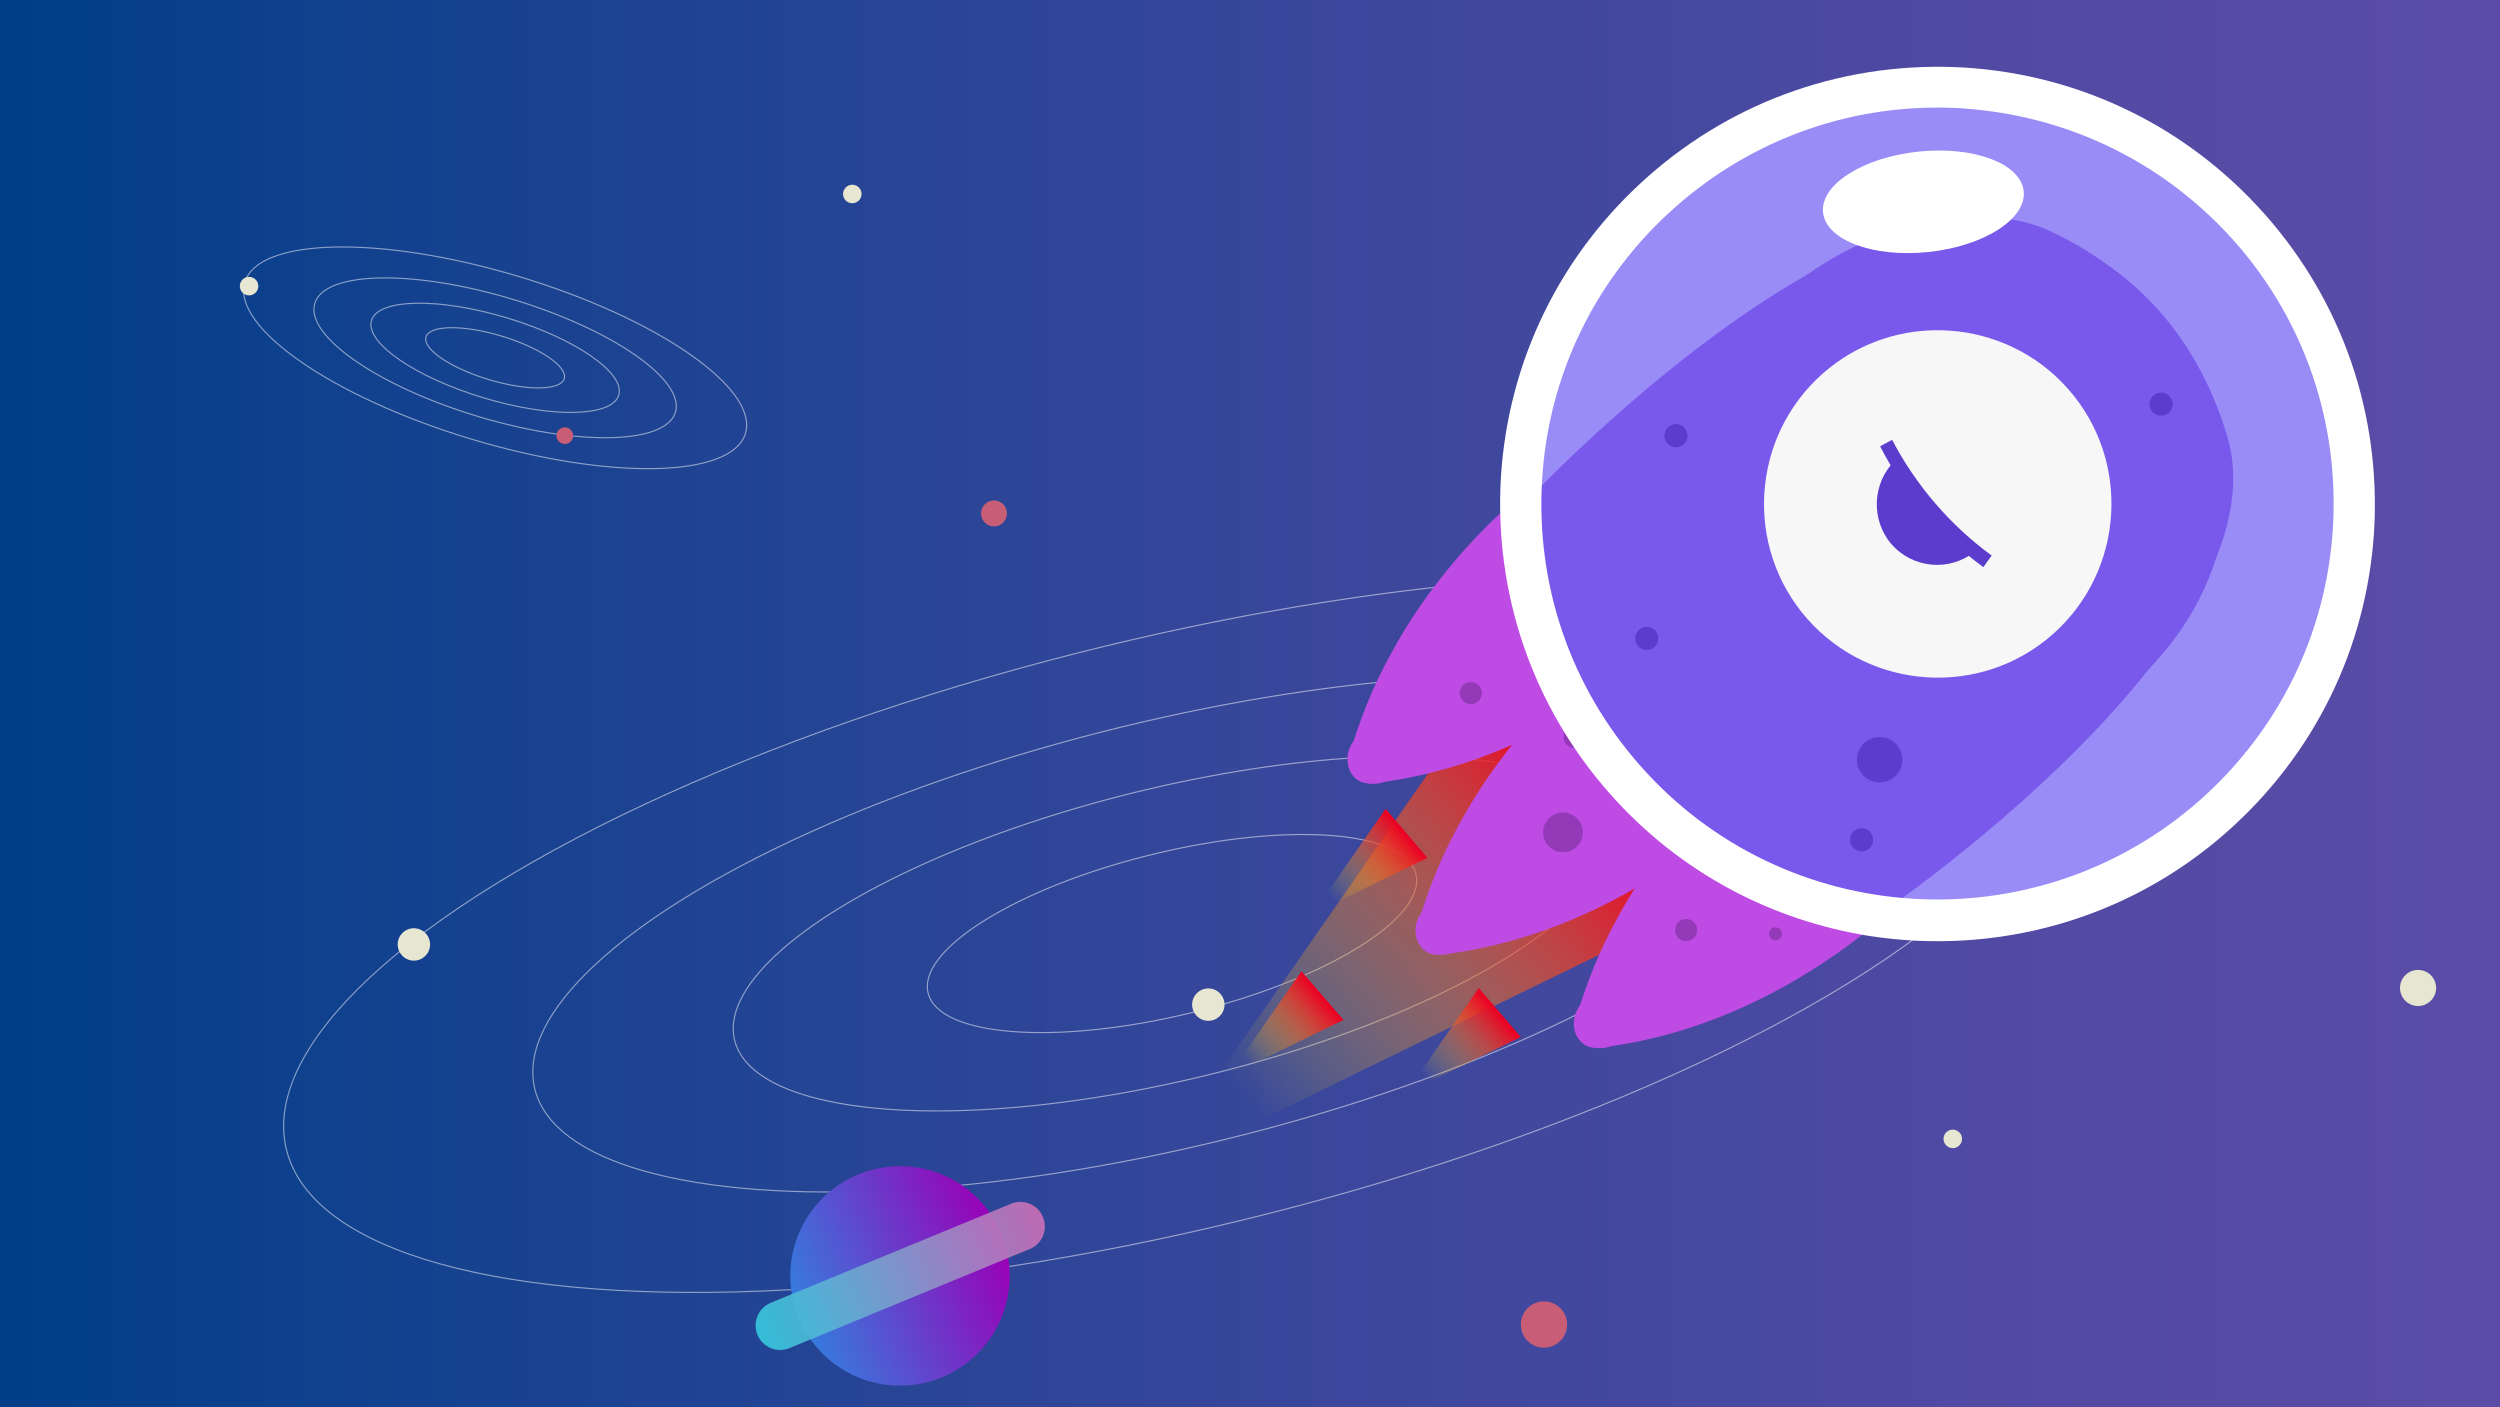<?xml version="1.0" encoding="utf-8"?>
<!-- Generator: Adobe Illustrator 23.0.1, SVG Export Plug-In . SVG Version: 6.00 Build 0)  -->
<svg version="1.1" id="Camada_1" xmlns="http://www.w3.org/2000/svg" xmlns:xlink="http://www.w3.org/1999/xlink" x="0px" y="0px"
	 viewBox="0 0 540 304" style="enable-background:new 0 0 540 304;" xml:space="preserve">
<rect x="0" y="0" width="540" height="304" fill="#333333" stroke="none"/>
<style type="text/css">
	.st0{fill:url(#SVGID_1_);}
	.st1{fill:url(#SVGID_2_);}
	.st2{fill:#C85E76;}
	.st3{opacity:0.5;}
	.st4{fill:none;stroke:#FFFFFF;stroke-width:0.25;stroke-miterlimit:10;}
	.st5{fill:url(#SVGID_3_);}
	.st6{opacity:0.9;fill:url(#SVGID_4_);enable-background:new    ;}
	.st7{fill:#E7E6D0;}
	.st8{fill:url(#SVGID_5_);}
	.st9{fill:url(#SVGID_6_);}
	.st10{fill:url(#SVGID_7_);}
	.st11{fill:url(#SVGID_8_);}
	.st12{fill:#BE4CE4;}
	.st13{fill:#943AB9;}
	.st14{fill:#998CF6;}
	.st15{fill:#7958EC;}
	.st16{fill:#FFFFFF;}
	.st17{fill:#F7F7F7;}
	.st18{fill:#5B3CCD;}
	.st19{fill:url(#SVGID_9_);}
	.st20{opacity:0.9;fill:url(#SVGID_10_);enable-background:new    ;}
	.st21{fill:url(#SVGID_11_);}
	.st22{fill:url(#SVGID_12_);}
	.st23{fill:url(#SVGID_13_);}
	.st24{fill:url(#SVGID_14_);}
	.st25{fill:url(#SVGID_15_);}
	.st26{fill:url(#SVGID_16_);}
	.st27{fill:url(#SVGID_17_);}
	.st28{opacity:0.9;fill:url(#SVGID_18_);enable-background:new    ;}
	.st29{fill:url(#SVGID_19_);}
	.st30{fill:url(#SVGID_20_);}
	.st31{fill:url(#SVGID_21_);}
	.st32{fill:url(#SVGID_22_);}
	.st33{fill:url(#SVGID_23_);}
	.st34{fill:#9A8DF7;}
	.st35{fill:#7958ED;}
	.st36{fill:#F8F8F8;}
	.st37{fill:#5B3CCE;}
	.st38{clip-path:url(#SVGID_25_);}
	.st39{opacity:0.5;fill:#57CEB7;}
	.st40{opacity:0.8;fill:#57CEB7;}
	.st41{opacity:0.1;fill:#020202;}
	.st42{fill:#FDFFFF;}
	.st43{fill:#FF4C06;}
	.st44{fill:#564039;}
	.st45{fill:#EAEAEA;}
	.st46{fill:#DCDEE2;}
	.st47{fill:none;stroke:#DCDEE2;stroke-width:3;stroke-miterlimit:10;}
	.st48{fill:#988BF5;}
	.st49{fill:#7958EB;}
	.st50{opacity:0.5;fill:#CACAF9;}
	.st51{fill:#E5E5E5;}
	.st52{fill:#DB825E;}
	.st53{fill:#B75B42;}
	.st54{fill:#E29874;}
	.st55{fill:#919191;}
	.st56{opacity:0.1;fill-rule:evenodd;clip-rule:evenodd;fill:#020202;}
</style>
<linearGradient id="SVGID_1_" gradientUnits="userSpaceOnUse" x1="0" y1="152" x2="540" y2="152">
	<stop  offset="0" style="stop-color:#003E88"/>
	<stop  offset="0.142" style="stop-color:#11418E"/>
	<stop  offset="0.519" style="stop-color:#39479B"/>
	<stop  offset="0.818" style="stop-color:#524AA4"/>
	<stop  offset="1" style="stop-color:#5B4CA7"/>
</linearGradient>
<rect class="st0" width="540" height="304"/>
<g>
	<circle class="st2" cx="214.7" cy="110.9" r="2.8"/>
	<circle class="st2" cx="333.5" cy="286.1" r="5"/>
	<g class="st3">
		<ellipse transform="matrix(0.289 -0.957 0.957 0.289 2.142 157.376)" class="st4" cx="107" cy="77.2" rx="4.9" ry="15.6"/>
		<ellipse transform="matrix(0.289 -0.957 0.957 0.289 2.142 157.376)" class="st4" cx="107" cy="77.2" rx="9" ry="27.9"/>
		<ellipse transform="matrix(0.289 -0.957 0.957 0.289 2.142 157.376)" class="st4" cx="107" cy="77.2" rx="13.2" ry="40.7"/>
		<ellipse transform="matrix(0.289 -0.957 0.957 0.289 2.142 157.376)" class="st4" cx="107" cy="77.2" rx="18.3" ry="56.5"/>
	</g>
	<g class="st3">
		
			<ellipse transform="matrix(0.972 -0.237 0.237 0.972 -40.542 65.652)" class="st4" cx="253" cy="201.6" rx="54.2" ry="17.6"/>
		
			<ellipse transform="matrix(0.972 -0.237 0.237 0.972 -40.542 65.652)" class="st4" cx="253" cy="201.6" rx="97.2" ry="31.5"/>
		
			<ellipse transform="matrix(0.972 -0.237 0.237 0.972 -40.542 65.652)" class="st4" cx="253" cy="201.6" rx="141.6" ry="45.9"/>
		
			<ellipse transform="matrix(0.972 -0.237 0.237 0.972 -40.542 65.652)" class="st4" cx="253" cy="201.6" rx="196.8" ry="63.7"/>
	</g>
	<g>
		
			<linearGradient id="SVGID_2_" gradientUnits="userSpaceOnUse" x1="7.296" y1="-22.379" x2="54.729" y2="-22.379" gradientTransform="matrix(0.925 -0.381 -0.381 -0.925 157.204 266.767)">
			<stop  offset="0" style="stop-color:#357CDE"/>
			<stop  offset="0.999" style="stop-color:#9A00B7"/>
		</linearGradient>
		<circle class="st1" cx="194.4" cy="275.6" r="23.7"/>
		
			<linearGradient id="SVGID_3_" gradientUnits="userSpaceOnUse" x1="-2.312" y1="-22.379" x2="64.43" y2="-22.379" gradientTransform="matrix(0.925 -0.381 -0.381 -0.925 157.204 266.767)">
			<stop  offset="0" style="stop-color:#35CADE"/>
			<stop  offset="0.999" style="stop-color:#CD6EB7"/>
		</linearGradient>
		<path style="opacity:0.9;fill:url(#SVGID_3_);enable-background:new    ;" d="M222.4,269.8l-51.9,21.4c-2.7,1.1-5.8-0.2-6.9-2.9
			l0,0c-1.1-2.7,0.2-5.8,2.9-6.9l51.9-21.4c2.7-1.1,5.8,0.2,6.9,2.9l0,0C226.4,265.7,225.1,268.7,222.4,269.8z"/>
	</g>
	<g>
		<circle class="st7" cx="522.3" cy="213.4" r="3.9"/>
		<circle class="st7" cx="421.8" cy="246" r="2"/>
		<circle class="st7" cx="184.1" cy="41.9" r="2"/>
		<circle class="st7" cx="53.8" cy="61.8" r="2"/>
	</g>
	<g>
		<circle class="st7" cx="261" cy="217" r="3.5"/>
		<circle class="st7" cx="89.4" cy="204" r="3.5"/>
		<circle class="st7" cx="373.9" cy="197.9" r="1.8"/>
		<circle class="st2" cx="122" cy="94.1" r="1.8"/>
	</g>
	<g>
		
			<linearGradient id="SVGID_4_" gradientUnits="userSpaceOnUse" x1="2397.088" y1="-1531.594" x2="2397.088" y2="-1403.854" gradientTransform="matrix(-0.651 -0.759 0.759 -0.651 2971.34 1076.4)">
			<stop  offset="0.208" style="stop-color:#F7E921;stop-opacity:0"/>
			<stop  offset="1" style="stop-color:#EC0024"/>
		</linearGradient>
		<polygon style="fill:url(#SVGID_4_);" points="248.3,253.6 323.6,145.3 366.8,195.8 		"/>
		
			<linearGradient id="SVGID_5_" gradientUnits="userSpaceOnUse" x1="2374.338" y1="-1478.18" x2="2374.338" y2="-1451.443" gradientTransform="matrix(-0.651 -0.759 0.759 -0.651 2971.34 1076.4)">
			<stop  offset="0.208" style="stop-color:#F7E921;stop-opacity:0"/>
			<stop  offset="1" style="stop-color:#EC0024"/>
		</linearGradient>
		<polygon class="st8" points="303.7,236.1 319.4,213.4 328.5,224 		"/>
		
			<linearGradient id="SVGID_6_" gradientUnits="userSpaceOnUse" x1="2402.034" y1="-1504.887" x2="2402.034" y2="-1478.151" gradientTransform="matrix(-0.651 -0.759 0.759 -0.651 2971.34 1076.4)">
			<stop  offset="0.208" style="stop-color:#F7E921;stop-opacity:0"/>
			<stop  offset="1" style="stop-color:#EC0024"/>
		</linearGradient>
		<polygon class="st9" points="265.4,232.4 281.1,209.8 290.2,220.3 		"/>
		
			<linearGradient id="SVGID_7_" gradientUnits="userSpaceOnUse" x1="2416.872" y1="-1468.288" x2="2416.872" y2="-1441.552" gradientTransform="matrix(-0.651 -0.759 0.759 -0.651 2971.34 1076.4)">
			<stop  offset="0.208" style="stop-color:#F7E921;stop-opacity:0"/>
			<stop  offset="1" style="stop-color:#EC0024"/>
		</linearGradient>
		<polygon class="st10" points="283.5,197.4 299.3,174.7 308.3,185.3 		"/>
		<g>
			<g>
				<g>
					<path class="st12" d="M368.1,173.1L368.1,173.1l0.1-0.1l0,0l-0.1,0c0,0,0,0-0.1,0l-0.1,0c-0.1,0-0.3,0-0.4,0
						c-0.3,0-0.7,0.1-1,0.2c-0.7,0.1-1.5,0.3-2.2,0.5c-1.5,0.4-3.1,0.9-4.6,1.4c-3.1,1.1-6.3,2.3-9.4,3.8
						c-6.3,2.9-12.4,6.4-18.1,10.6c-5.8,4.2-11.1,9-16,14.4c0,0.1-0.1,0.1-0.1,0.2c-3.9,4.4-11.5,1.3-10-4c0-0.1,0-0.2,0.1-0.2
						c2.1-7.3,5-14.7,9-21.9c3.9-7.2,8.7-14.1,14.4-20.7c2.8-3.3,5.9-6.5,9.2-9.6c1.7-1.5,3.4-3.1,5.2-4.6c0.9-0.8,1.9-1.5,2.9-2.3
						c0.5-0.4,1-0.8,1.6-1.1c0.3-0.2,0.6-0.4,0.9-0.6l0.2-0.2l0.3-0.2l0.3-0.2l0.1,0l0.1-0.1l0.3-0.1L368.1,173.1z"/>
					<path class="st12" d="M347.2,148.8L347.2,148.8l0.1-0.1l0,0l0,0.1c0,0,0,0,0,0.1l0,0.1c0,0.1-0.1,0.3-0.1,0.4
						c-0.1,0.3-0.2,0.6-0.3,1c-0.2,0.7-0.5,1.4-0.9,2.1c-0.6,1.4-1.3,2.9-2.1,4.4c-1.5,2.9-3.3,5.9-5.2,8.7
						c-3.8,5.7-8.2,11.2-13.2,16.3c-5,5.1-10.6,9.6-16.7,13.7c-0.1,0-0.1,0.1-0.2,0.1c-4.9,3.2-3.1,11.1,2.5,10.5c0.1,0,0.2,0,0.2,0
						c7.6-0.9,15.3-2.7,23-5.5c7.7-2.8,15.3-6.5,22.6-11.1c3.7-2.3,7.3-4.8,10.9-7.6c1.8-1.4,3.5-2.9,5.3-4.5
						c0.9-0.8,1.8-1.6,2.7-2.5c0.4-0.4,0.9-0.9,1.4-1.4c0.2-0.2,0.5-0.5,0.7-0.8l0.2-0.2l0.2-0.2l0.2-0.2l0.1-0.1l0.1-0.1l0.2-0.2
						L347.2,148.8z"/>
					<circle class="st13" cx="340.1" cy="159.2" r="2.4"/>
					<circle class="st13" cx="337.6" cy="179.8" r="4.3"/>
				</g>
				<g>
					<path class="st12" d="M402.3,193.3L402.3,193.3l0.1-0.1l0,0l-0.1,0c0,0,0,0-0.1,0l-0.1,0c-0.1,0-0.3,0-0.4,0
						c-0.3,0-0.7,0.1-1,0.2c-0.7,0.1-1.5,0.3-2.2,0.5c-1.5,0.4-3.1,0.9-4.6,1.4c-3.1,1.1-6.3,2.3-9.4,3.8
						c-6.3,2.9-12.4,6.4-18.1,10.6c-5.8,4.2-11.1,9-16,14.4c0,0.1-0.1,0.1-0.1,0.2c-3.9,4.4-11.5,1.3-10-4c0-0.1,0-0.2,0.1-0.2
						c2.1-7.3,5-14.7,9-21.9c3.9-7.2,8.7-14.1,14.4-20.7c2.8-3.3,5.9-6.5,9.2-9.6c1.7-1.5,3.4-3.1,5.2-4.6c0.9-0.8,1.9-1.5,2.9-2.3
						c0.5-0.4,1-0.8,1.6-1.1c0.3-0.2,0.6-0.4,0.9-0.6l0.2-0.2l0.3-0.2l0.3-0.2l0.1,0l0.1-0.1l0.3-0.1L402.3,193.3z"/>
					<path class="st12" d="M381.4,168.9L381.4,168.9l0.1-0.1l0,0l0,0.1c0,0,0,0,0,0.1l0,0.1c0,0.1-0.1,0.3-0.1,0.4
						c-0.1,0.3-0.2,0.6-0.3,1c-0.2,0.7-0.5,1.4-0.9,2.1c-0.6,1.4-1.3,2.9-2.1,4.4c-1.5,2.9-3.3,5.9-5.2,8.7
						c-3.8,5.7-8.2,11.2-13.2,16.3c-5,5.1-10.6,9.6-16.7,13.7c-0.1,0-0.1,0.1-0.2,0.1c-4.9,3.2-3.1,11.1,2.5,10.5c0.1,0,0.2,0,0.2,0
						c7.6-0.9,15.3-2.7,23-5.5c7.7-2.8,15.3-6.5,22.6-11.1c3.7-2.3,7.3-4.8,10.9-7.6c1.8-1.4,3.5-2.9,5.3-4.5
						c0.9-0.8,1.8-1.6,2.7-2.5c0.4-0.4,0.9-0.9,1.4-1.4c0.2-0.2,0.5-0.5,0.7-0.8l0.2-0.2l0.2-0.2l0.2-0.2l0.1-0.1l0.1-0.1l0.2-0.2
						L381.4,168.9z"/>
					<circle class="st13" cx="364.2" cy="200.9" r="2.4"/>
					<circle class="st13" cx="383.5" cy="201.7" r="1.4"/>
				</g>
				<g>
					<path class="st12" d="M353.4,136.2L353.4,136.2l0.1-0.1l0,0l-0.1,0c0,0,0,0-0.1,0l-0.1,0c-0.1,0-0.3,0-0.4,0
						c-0.3,0-0.7,0.1-1,0.2c-0.7,0.1-1.5,0.3-2.2,0.5c-1.5,0.4-3.1,0.9-4.6,1.4c-3.1,1.1-6.3,2.3-9.4,3.8
						c-6.3,2.9-12.4,6.4-18.1,10.6c-5.8,4.2-11.1,9-16,14.4c0,0.1-0.1,0.1-0.1,0.2c-3.9,4.4-11.5,1.3-10-4c0-0.1,0-0.2,0.1-0.2
						c2.1-7.3,5-14.7,9-21.9c3.9-7.2,8.7-14.1,14.4-20.7c2.8-3.3,5.9-6.5,9.2-9.6c1.7-1.5,3.4-3.1,5.2-4.6c0.9-0.8,1.9-1.5,2.9-2.3
						c0.5-0.4,1-0.8,1.6-1.1c0.3-0.2,0.6-0.4,0.9-0.6l0.2-0.2l0.3-0.2l0.3-0.2l0.1,0l0.1-0.1l0.3-0.1L353.4,136.2z"/>
					<path class="st12" d="M332.5,111.8L332.5,111.8l0.1-0.1l0,0l0,0.1c0,0,0,0,0,0.1l0,0.1c0,0.1-0.1,0.3-0.1,0.4
						c-0.1,0.3-0.2,0.6-0.3,1c-0.2,0.7-0.5,1.4-0.9,2.1c-0.6,1.4-1.3,2.9-2.1,4.4c-1.5,2.9-3.3,5.9-5.2,8.7
						c-3.8,5.7-8.2,11.2-13.2,16.3c-5,5.1-10.6,9.6-16.7,13.7c-0.1,0-0.1,0.1-0.2,0.1c-4.9,3.2-3.1,11.1,2.5,10.5c0.1,0,0.2,0,0.2,0
						c7.6-0.9,15.3-2.7,23-5.5c7.7-2.8,15.3-6.5,22.6-11.1c3.7-2.3,7.3-4.8,10.9-7.6c1.8-1.4,3.5-2.9,5.3-4.5
						c0.9-0.8,1.8-1.6,2.7-2.5c0.4-0.4,0.9-0.9,1.4-1.4c0.2-0.2,0.5-0.5,0.7-0.8l0.2-0.2l0.2-0.2l0.2-0.2l0.1-0.1l0.1-0.1l0.2-0.2
						L332.5,111.8z"/>
					<circle class="st13" cx="317.7" cy="149.7" r="2.4"/>
				</g>
			</g>
			<g>
				<circle class="st14" cx="418.5" cy="108.8" r="90"/>
				<path class="st15" d="M329.9,108.1c0,0,72.3-77.3,113.1-58.1c43.2,20.4,52.8,71.7,12.2,102.4c-33.4,25.2-44,24.7-46.8,35.6
					l-20.9,7l-30.3-19.3l-22.8-31.1l-6.5-26.9L329.9,108.1z"/>
				<path class="st15" d="M406.4,197.2c0,0,87.5-59.7,74.7-102.9c-13.5-45.8-62.8-63.1-99.4-27.7c-30,29.1-35.8,38.9-47,40
					l-5.4,20.4l14.4,32.8l27.2,27.2l25.6,10.6L406.4,197.2z"/>
				<g>
					<path class="st16" d="M404,202.2c-21.1-3.3-41.1-13.6-56.3-30.8c-16.7-18.9-25-43.2-23.5-68.4c1.6-25.2,12.9-48.2,31.8-64.9
						c18.9-16.7,43.2-25,68.4-23.5c25.2,1.6,48.2,12.9,64.9,31.8s25,43.2,23.5,68.4c-1.6,25.2-12.9,48.2-31.8,64.9
						C459.2,199,430.8,206.3,404,202.2z M431.8,24.3c-2.6-0.4-5.2-0.7-7.9-0.9C401,22,379,29.6,361.9,44.7
						c-17.1,15.1-27.4,36-28.8,58.8c-1.4,22.8,6.1,44.8,21.2,61.9c31.2,35.4,85.4,38.7,120.8,7.5c17.1-15.1,27.4-36,28.8-58.8
						c1.4-22.8-6.1-44.8-21.2-61.9C469.3,37.1,451.5,27.4,431.8,24.3z"/>
				</g>
				<g>
					<path class="st17" d="M446.7,84c-13.7-15.5-37.5-17-53-3.3c-15.5,13.7-17,37.5-3.3,53c13.7,15.5,37.5,17,53,3.3
						C458.9,123.3,460.4,99.5,446.7,84z"/>
					<path class="st18" d="M409.4,99.4c-5,4.8-5.4,12.9-0.8,18.2c4.6,5.2,12.5,5.9,17.9,1.6C419.8,113.7,413.9,107,409.4,99.4z"/>
					<g>
						<path class="st18" d="M428.4,122.5c-9.3-6.8-17-15.8-22.3-26.1l2.6-1.4c5.1,9.8,12.6,18.5,21.5,25L428.4,122.5z"/>
					</g>
				</g>
				
					<ellipse transform="matrix(0.994 -0.106 0.106 0.994 -2.268 44.408)" class="st16" cx="415.6" cy="43.5" rx="21.8" ry="10.9"/>
				<circle class="st18" cx="406" cy="164.1" r="4.9"/>
				<circle class="st18" cx="402.1" cy="181.4" r="2.5"/>
				<circle class="st18" cx="466.8" cy="87.3" r="2.5"/>
				<circle class="st18" cx="355.7" cy="137.9" r="2.5"/>
				<circle class="st18" cx="362" cy="94.1" r="2.5"/>
			</g>
		</g>
	</g>
</g>
</svg>
